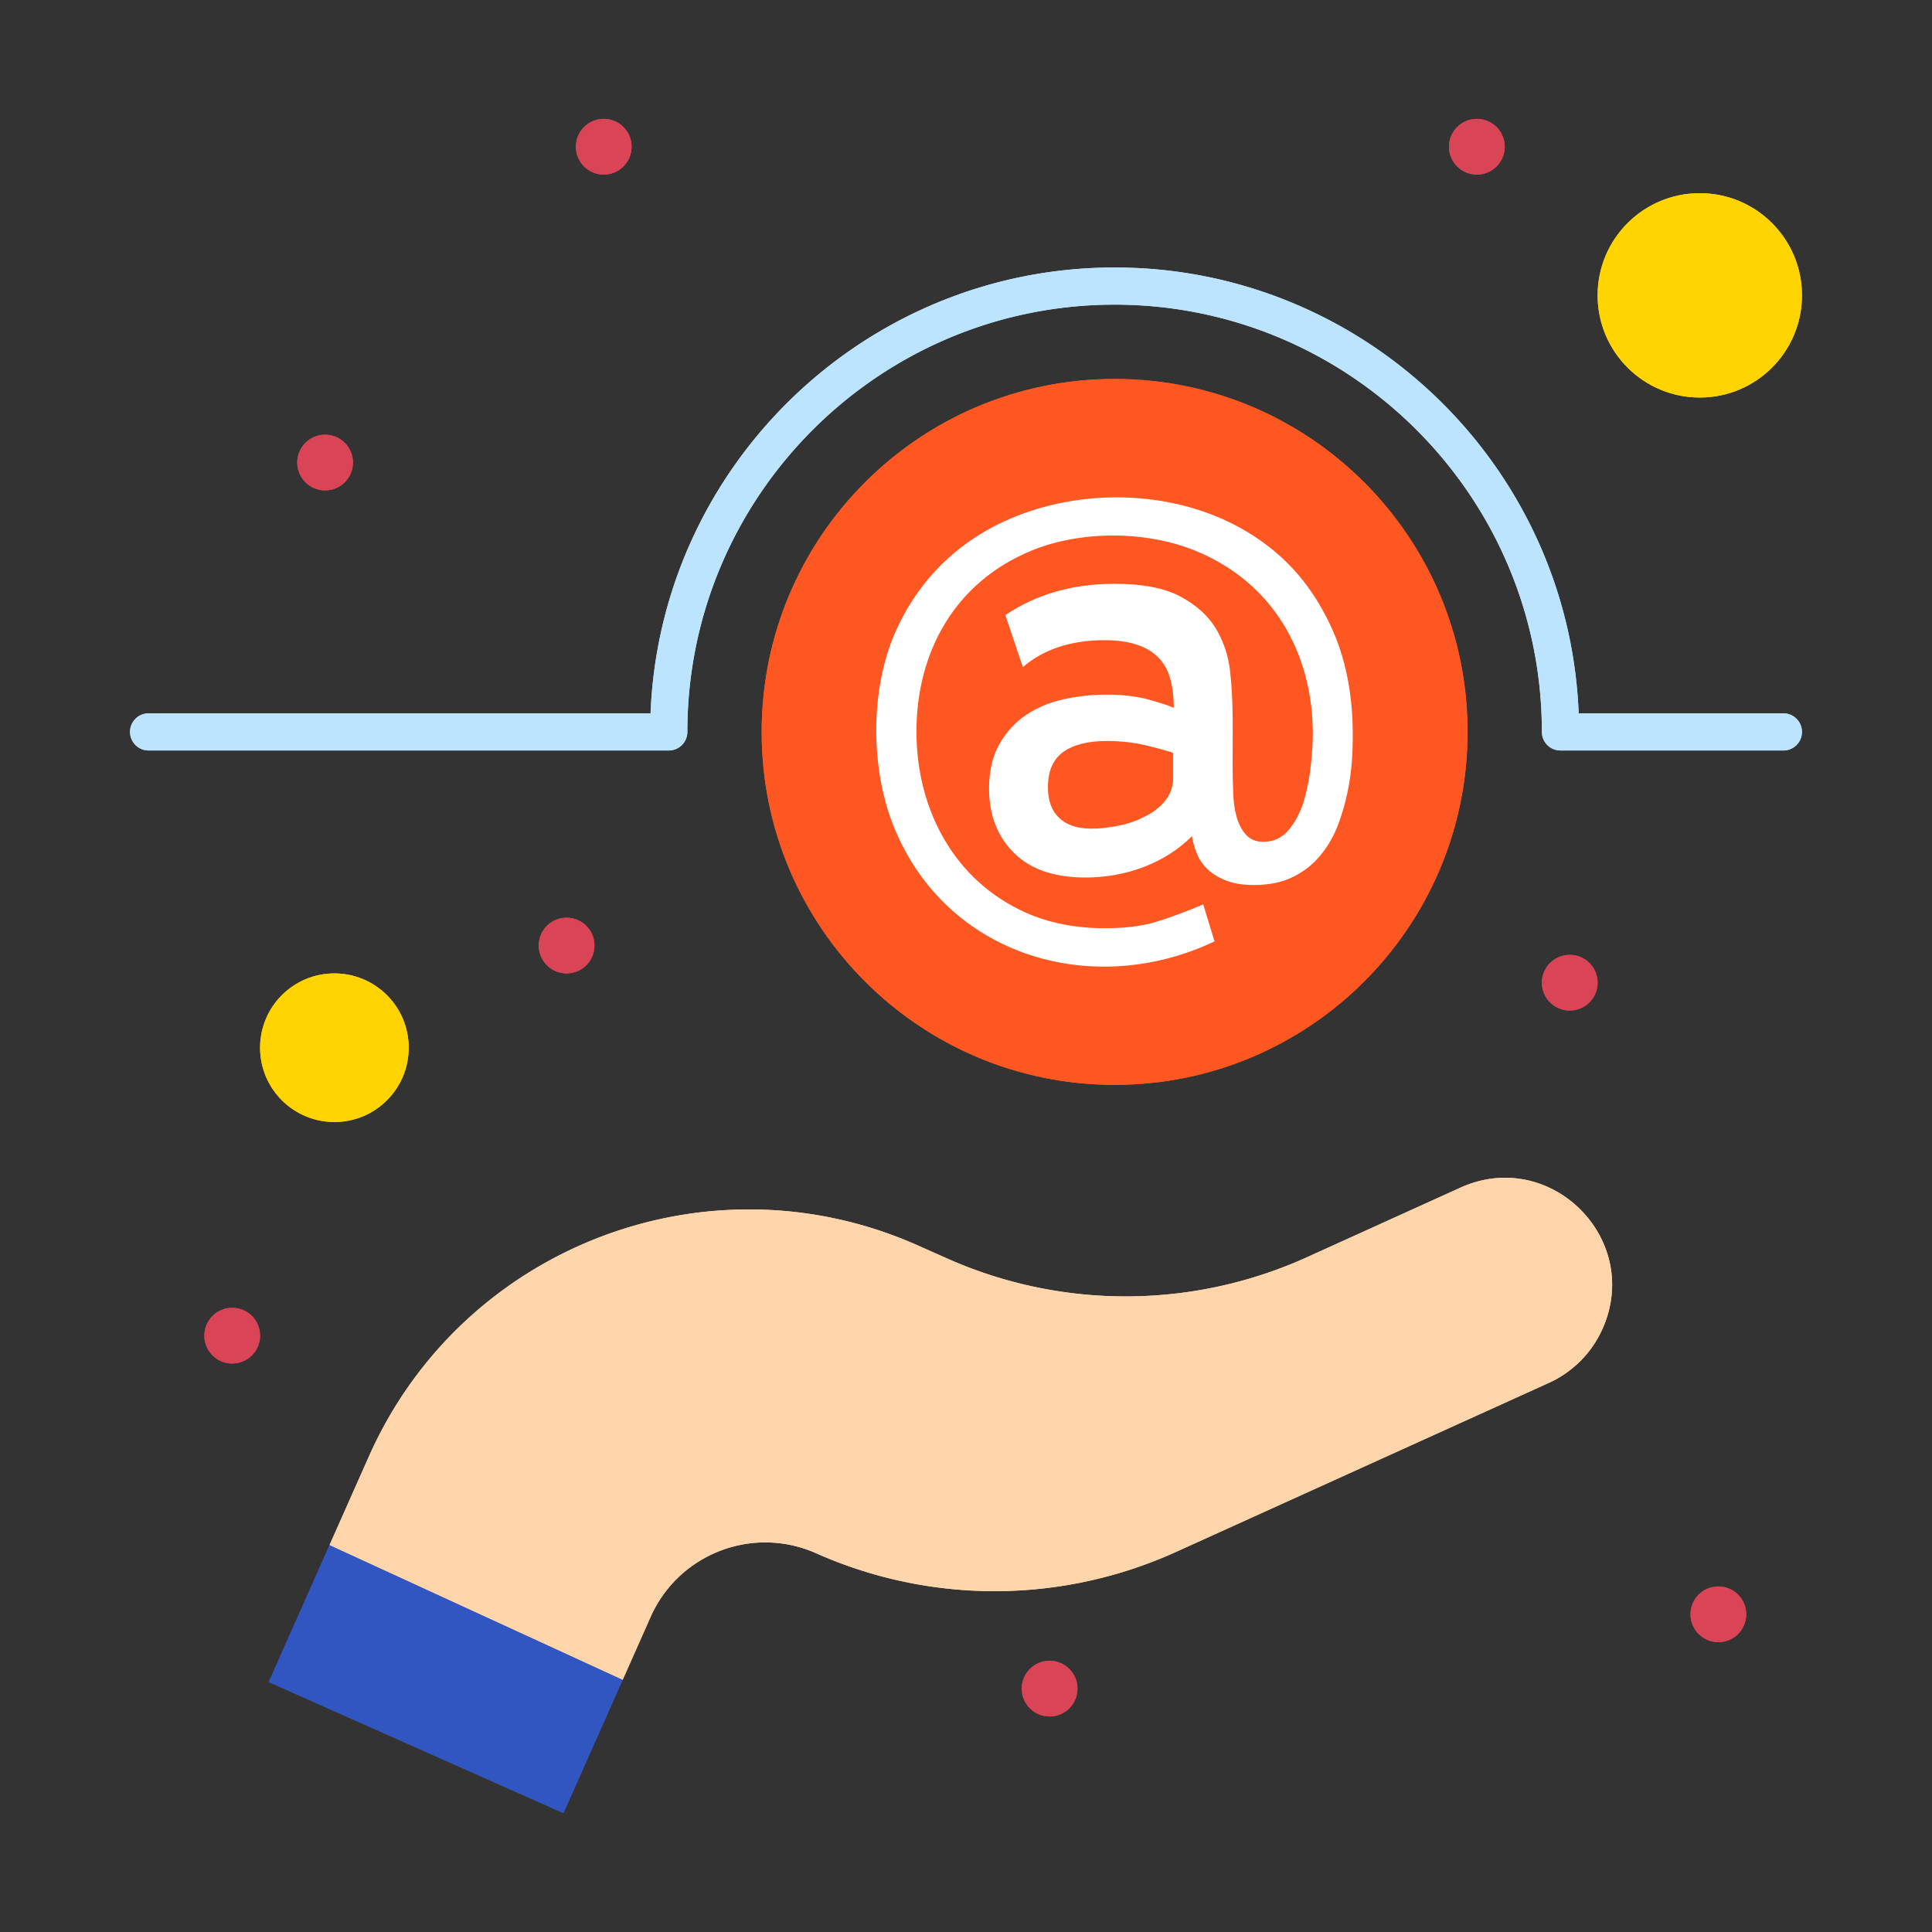 <svg
    xmlns="http://www.w3.org/2000/svg"
    version="1.1"
    width="164"
    height="164"
    x="0"
    y="0"
    viewBox="0 0 520 520"
    className="mb-4">
    <rect x="0" y="0" width="520" height="520" fill="#333333" stroke="none"/>
    <g>
    <path
        fill="#ffd400"
        d="M457.5 51.995c15.19 0 27.5 12.31 27.5 27.5s-12.31 27.5-27.5 27.5c-15.18 0-27.5-12.31-27.5-27.5s12.32-27.5 27.5-27.5zM90 261.995c11.05 0 20 8.95 20 20s-8.95 20-20 20c-11.04 0-20-8.95-20-20s8.96-20 20-20z"
        opacity="1"
        data-original="#ffd400"></path>
    <path
        fill="#ff5722"
        d="M300 101.995c-52.46 0-95 42.53-95 95s42.54 95 95 95c52.471 0 95-42.53 95-95s-42.529-95-95-95z"
        opacity="1"
        data-original="#ff5722"></path>
    <path
        fill="#3256c1"
        d="m167.6 452.115-15.94 35.89-79.33-35.279 16.37-36.881z"
        opacity="1"
        data-original="#3256c1"></path>
    <path
        fill="#ffd5ab"
        d="M433.91 345.785c0 3.86-.811 7.87-2.59 11.87a28.881 28.881 0 0 1-14.439 14.55l-100.391 45.51a118.126 118.126 0 0 1-96.81.351c-17.04-7.58-37 .09-44.57 17.13l-7.51 16.92-78.9-36.271 10.6-23.869c25.12-56.471 91.26-81.891 147.73-56.77l7.93 3.53a118.165 118.165 0 0 0 96.809-.351l41.291-18.72c20.17-9.14 40.85 6.58 40.85 26.12z"
        opacity="1"
        data-original="#ffd5ab"></path>
    <g fill="#d94556">
        <path
        d="M462.5 426.995c4.15 0 7.5 3.36 7.5 7.5s-3.35 7.5-7.5 7.5c-4.14 0-7.5-3.36-7.5-7.5s3.36-7.5 7.5-7.5zM422.5 256.995c4.15 0 7.5 3.36 7.5 7.5s-3.35 7.5-7.5 7.5c-4.14 0-7.5-3.36-7.5-7.5s3.36-7.5 7.5-7.5zM397.5 31.995c4.15 0 7.5 3.36 7.5 7.5s-3.35 7.5-7.5 7.5c-4.14 0-7.5-3.36-7.5-7.5s3.36-7.5 7.5-7.5zM282.5 446.995c4.15 0 7.5 3.36 7.5 7.5s-3.35 7.5-7.5 7.5c-4.14 0-7.5-3.36-7.5-7.5s3.36-7.5 7.5-7.5z"
        fill="#d94556"
        opacity="1"
        data-original="#d94556"></path>
    </g>
    <path
        fill="#ffffff"
        d="M277.84 148.115c-20.773 8.443-31.18 27.313-31.18 48.8 0 20.894 10.114 40.181 29.58 48.79 6.24 2.75 13.29 4.13 21.15 4.13 5.619 0 10.369-.62 14.24-1.86 3.879-1.23 7.949-2.75 12.219-4.55l3.041 9.95c-32.793 15.565-72.037 4.001-86.21-30.59-6.362-15.48-6.688-37.232.5-53.09 6.958-15.351 18.962-26.054 34.81-31.69 21.805-7.737 50.024-5.083 68.68 11.8 5.9 5.34 10.61 12.05 14.15 20.14 3.77 8.613 6.025 19.885 5.061 34.55-.364 5.532-1.508 11.477-3.621 17.19-1.129 3.04-2.67 5.79-4.64 8.26-1.96 2.47-4.44 4.47-7.41 5.98-2.979 1.52-6.55 2.28-10.71 2.28-3.598 0-6.68-.535-9.83-2.3-2.801-1.579-4.599-3.774-5.59-6.3-.62-1.57-1.04-3.09-1.26-4.55-7.56 7.561-18.226 11.13-28.65 11.13-8.43 0-14.859-2.22-19.3-6.66-4.44-4.44-6.66-10.2-6.66-17.28 0-4.72.931-8.7 2.78-11.96 1.859-3.26 4.24-5.87 7.17-7.84 2.983-1.979 6.238-3.374 10.02-4.21 8.383-1.89 17.307-1.496 22.761 0 3.09.84 5.42 1.6 6.989 2.27 0-2.7-.279-5.17-.84-7.41-2.102-8.298-9.396-10.79-17.869-10.79-9.74 0-16.945 2.937-21.91 7.25l-4.721-13.99c8.32-5.62 18.09-8.43 29.33-8.43 7.641 0 13.59 1.15 17.86 3.46 4.27 2.3 7.45 5.19 9.53 8.68 2.08 3.48 3.34 7.33 3.789 11.54 1.264 11.818.297 21.15.841 33.03.173 3.802.911 8.19 3.54 10.96 1.119 1.18 2.64 1.77 4.55 1.77 2.809 0 5.11-1.1 6.91-3.29s3.149-4.83 4.05-7.92c.9-3.09 1.51-6.29 1.85-9.61.34-3.31.51-6.03.51-8.17 0-21.82-10.728-40.875-31.689-49.38-13.24-5.392-30.665-5.417-43.821-.09zm37.92 61.27v-6.74c-1.569-.56-4.02-1.24-7.33-2.03-3.31-.78-6.819-1.18-10.529-1.18-5.061 0-8.96.99-11.721 2.95-2.75 1.97-4.129 5.14-4.129 9.53 0 3.59 1.02 6.35 3.039 8.25 3.879 3.686 10.51 3.121 15.76 2.11 2.641-.5 5.021-1.32 7.16-2.44 2.36-1.12 4.24-2.59 5.65-4.38 1.4-1.8 2.1-3.82 2.1-6.07z"
        opacity="1"
        data-original="#ffffff"></path>
    <path
        fill="#d94556"
        d="M162.5 31.995c4.15 0 7.5 3.36 7.5 7.5s-3.35 7.5-7.5 7.5c-4.14 0-7.5-3.36-7.5-7.5s3.36-7.5 7.5-7.5zM152.5 246.995c4.15 0 7.5 3.36 7.5 7.5s-3.35 7.5-7.5 7.5c-4.14 0-7.5-3.36-7.5-7.5s3.36-7.5 7.5-7.5zM87.5 116.995c4.15 0 7.5 3.36 7.5 7.5s-3.35 7.5-7.5 7.5c-4.14 0-7.5-3.36-7.5-7.5s3.36-7.5 7.5-7.5zM62.5 351.995c4.15 0 7.5 3.36 7.5 7.5s-3.35 7.5-7.5 7.5c-4.14 0-7.5-3.36-7.5-7.5s3.36-7.5 7.5-7.5z"
        opacity="1"
        data-original="#d94556"></path>
    <path
        fill="#bce4ff"
        d="M480 201.995h-60a5 5 0 0 1-5-5c0-63.411-51.589-115-115-115s-115 51.589-115 115a5 5 0 0 1-5 5H40a5 5 0 0 1 0-10h135.099c2.633-66.617 57.65-120 124.901-120s122.268 53.383 124.901 120H480a5 5 0 1 1 0 10z"
        opacity="1"
        data-original="#bce4ff"></path>
    <path
        fill="#ffd400"
        d="M457.5 51.995c15.19 0 27.5 12.31 27.5 27.5s-12.31 27.5-27.5 27.5c-15.18 0-27.5-12.31-27.5-27.5s12.32-27.5 27.5-27.5zM90 261.995c11.05 0 20 8.95 20 20s-8.95 20-20 20c-11.04 0-20-8.95-20-20s8.96-20 20-20z"
        opacity="1"
        data-original="#ffd400"></path>
    <path
        fill="#ff5722"
        d="M300 101.995c-52.46 0-95 42.53-95 95s42.54 95 95 95c52.471 0 95-42.53 95-95s-42.529-95-95-95z"
        opacity="1"
        data-original="#ff5722"></path>
    <path
        fill="#3256c1"
        d="m167.6 452.115-15.94 35.89-79.33-35.279 16.37-36.881z"
        opacity="1"
        data-original="#3256c1"></path>
    <path
        fill="#ffd5ab"
        d="M433.91 345.785c0 3.86-.811 7.87-2.59 11.87a28.881 28.881 0 0 1-14.439 14.55l-100.391 45.51a118.126 118.126 0 0 1-96.81.351c-17.04-7.58-37 .09-44.57 17.13l-7.51 16.92-78.9-36.271 10.6-23.869c25.12-56.471 91.26-81.891 147.73-56.77l7.93 3.53a118.165 118.165 0 0 0 96.809-.351l41.291-18.72c20.17-9.14 40.85 6.58 40.85 26.12z"
        opacity="1"
        data-original="#ffd5ab"></path>
    <g fill="#d94556">
        <path
        d="M462.5 426.995c4.15 0 7.5 3.36 7.5 7.5s-3.35 7.5-7.5 7.5c-4.14 0-7.5-3.36-7.5-7.5s3.36-7.5 7.5-7.5zM422.5 256.995c4.15 0 7.5 3.36 7.5 7.5s-3.35 7.5-7.5 7.5c-4.14 0-7.5-3.36-7.5-7.5s3.36-7.5 7.5-7.5zM397.5 31.995c4.15 0 7.5 3.36 7.5 7.5s-3.35 7.5-7.5 7.5c-4.14 0-7.5-3.36-7.5-7.5s3.36-7.5 7.5-7.5zM282.5 446.995c4.15 0 7.5 3.36 7.5 7.5s-3.35 7.5-7.5 7.5c-4.14 0-7.5-3.36-7.5-7.5s3.36-7.5 7.5-7.5z"
        fill="#d94556"
        opacity="1"
        data-original="#d94556"></path>
    </g>
    <path
        fill="#ffffff"
        d="M277.84 148.115c-20.773 8.443-31.18 27.313-31.18 48.8 0 20.894 10.114 40.181 29.58 48.79 6.24 2.75 13.29 4.13 21.15 4.13 5.619 0 10.369-.62 14.24-1.86 3.879-1.23 7.949-2.75 12.219-4.55l3.041 9.95c-32.793 15.565-72.037 4.001-86.21-30.59-6.362-15.48-6.688-37.232.5-53.09 6.958-15.351 18.962-26.054 34.81-31.69 21.805-7.737 50.024-5.083 68.68 11.8 5.9 5.34 10.61 12.05 14.15 20.14 3.77 8.613 6.025 19.885 5.061 34.55-.364 5.532-1.508 11.477-3.621 17.19-1.129 3.04-2.67 5.79-4.64 8.26-1.96 2.47-4.44 4.47-7.41 5.98-2.979 1.52-6.55 2.28-10.71 2.28-3.598 0-6.68-.535-9.83-2.3-2.801-1.579-4.599-3.774-5.59-6.3-.62-1.57-1.04-3.09-1.26-4.55-7.56 7.561-18.226 11.13-28.65 11.13-8.43 0-14.859-2.22-19.3-6.66-4.44-4.44-6.66-10.2-6.66-17.28 0-4.72.931-8.7 2.78-11.96 1.859-3.26 4.24-5.87 7.17-7.84 2.983-1.979 6.238-3.374 10.02-4.21 8.383-1.89 17.307-1.496 22.761 0 3.09.84 5.42 1.6 6.989 2.27 0-2.7-.279-5.17-.84-7.41-2.102-8.298-9.396-10.79-17.869-10.79-9.74 0-16.945 2.937-21.91 7.25l-4.721-13.99c8.32-5.62 18.09-8.43 29.33-8.43 7.641 0 13.59 1.15 17.86 3.46 4.27 2.3 7.45 5.19 9.53 8.68 2.08 3.48 3.34 7.33 3.789 11.54 1.264 11.818.297 21.15.841 33.03.173 3.802.911 8.19 3.54 10.96 1.119 1.18 2.64 1.77 4.55 1.77 2.809 0 5.11-1.1 6.91-3.29s3.149-4.83 4.05-7.92c.9-3.09 1.51-6.29 1.85-9.61.34-3.31.51-6.03.51-8.17 0-21.82-10.728-40.875-31.689-49.38-13.24-5.392-30.665-5.417-43.821-.09zm37.92 61.27v-6.74c-1.569-.56-4.02-1.24-7.33-2.03-3.31-.78-6.819-1.18-10.529-1.18-5.061 0-8.96.99-11.721 2.95-2.75 1.97-4.129 5.14-4.129 9.53 0 3.59 1.02 6.35 3.039 8.25 3.879 3.686 10.51 3.121 15.76 2.11 2.641-.5 5.021-1.32 7.16-2.44 2.36-1.12 4.24-2.59 5.65-4.38 1.4-1.8 2.1-3.82 2.1-6.07z"
        opacity="1"
        data-original="#ffffff"></path>
    <path
        fill="#d94556"
        d="M162.5 31.995c4.15 0 7.5 3.36 7.5 7.5s-3.35 7.5-7.5 7.5c-4.14 0-7.5-3.36-7.5-7.5s3.36-7.5 7.5-7.5zM152.5 246.995c4.15 0 7.5 3.36 7.5 7.5s-3.35 7.5-7.5 7.5c-4.14 0-7.5-3.36-7.5-7.5s3.36-7.5 7.5-7.5zM87.5 116.995c4.15 0 7.5 3.36 7.5 7.5s-3.35 7.5-7.5 7.5c-4.14 0-7.5-3.36-7.5-7.5s3.36-7.5 7.5-7.5zM62.5 351.995c4.15 0 7.5 3.36 7.5 7.5s-3.35 7.5-7.5 7.5c-4.14 0-7.5-3.36-7.5-7.5s3.36-7.5 7.5-7.5z"
        opacity="1"
        data-original="#d94556"></path>
    <path
        fill="#bce4ff"
        d="M480 201.995h-60a5 5 0 0 1-5-5c0-63.411-51.589-115-115-115s-115 51.589-115 115a5 5 0 0 1-5 5H40a5 5 0 0 1 0-10h135.099c2.633-66.617 57.65-120 124.901-120s122.268 53.383 124.901 120H480a5 5 0 1 1 0 10z"
        opacity="1"
        data-original="#bce4ff"></path>
    </g>
</svg>
